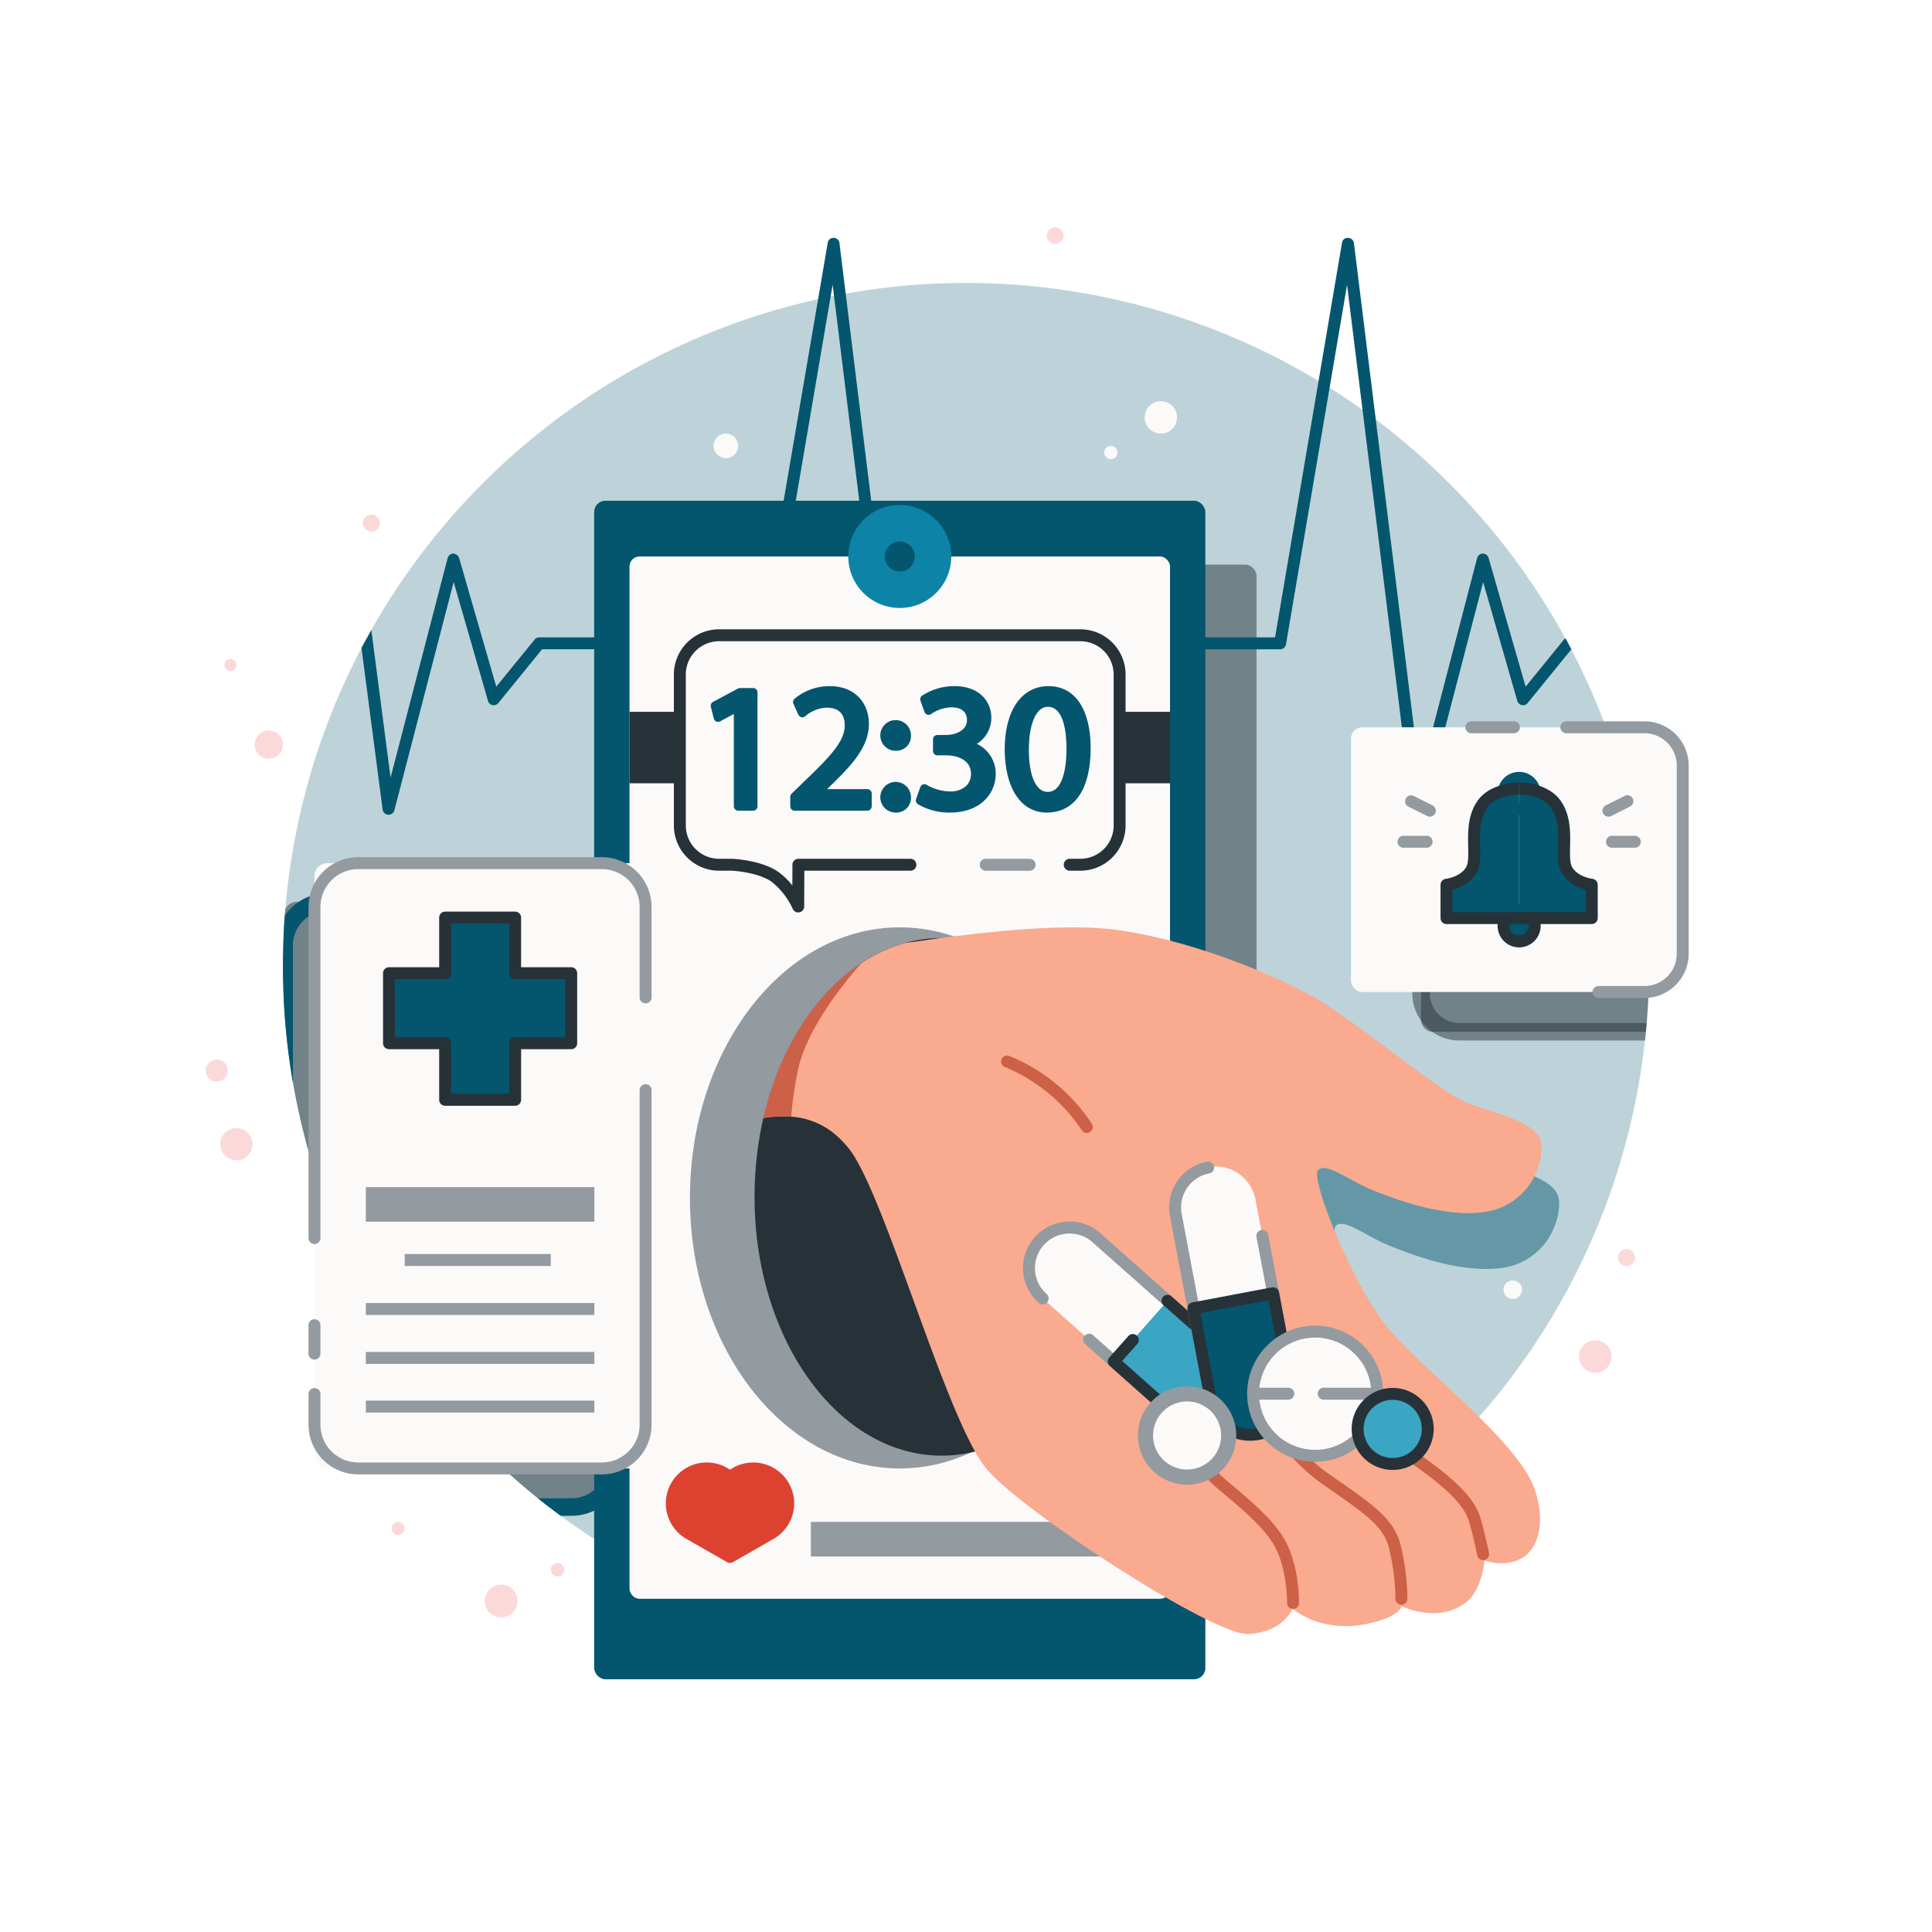 <svg xmlns="http://www.w3.org/2000/svg" xmlns:xlink="http://www.w3.org/1999/xlink" width="414.699" height="414.699" viewBox="0 0 414.699 414.699"><defs><clipPath id="a"><circle cx="146.618" cy="146.618" r="146.618" transform="translate(0 207.35) rotate(-45)" fill="#fcd9d9"/></clipPath></defs><g transform="translate(-28.363 -27.116)"><g transform="translate(28.363 27.116)"><circle cx="146.618" cy="146.618" r="146.618" transform="translate(0 207.35) rotate(-45)" fill="rgba(3,86,110,0.26)"/><g clip-path="url(#a)"><rect width="131.192" height="252.977" rx="2.411" transform="translate(138.521 121.191)" fill="rgba(38,50,56,0.5)"/><g transform="translate(303.15 162.758)"><rect width="71.213" height="56.823" rx="2.411" transform="translate(1.879 1.88)" fill="rgba(38,50,56,0.5)"/><path d="M386.4,245.1H331.647A10.117,10.117,0,0,1,321.541,235V194.629a10.118,10.118,0,0,1,10.106-10.109H386.4a10.119,10.119,0,0,1,10.108,10.109V235A10.118,10.118,0,0,1,386.4,245.1ZM331.647,188.28a6.357,6.357,0,0,0-6.348,6.35V235a6.357,6.357,0,0,0,6.348,6.35H386.4a6.358,6.358,0,0,0,6.35-6.35V194.629a6.358,6.358,0,0,0-6.35-6.35Z" transform="translate(-321.541 -184.521)" fill="rgba(38,50,56,0.5)"/></g><g transform="translate(59.109 191.683)"><rect width="71.072" height="129.922" rx="2.752" transform="translate(1.879 1.88)" fill="rgba(38,50,56,0.5)"/><path d="M149.089,346.176H96.8a11.281,11.281,0,0,1-11.268-11.269V223.764A11.282,11.282,0,0,1,96.8,212.494h52.293a11.282,11.282,0,0,1,11.269,11.27V334.908A11.282,11.282,0,0,1,149.089,346.176ZM96.8,216.253a7.518,7.518,0,0,0-7.509,7.511V334.908a7.519,7.519,0,0,0,7.509,7.51h52.293a7.519,7.519,0,0,0,7.509-7.51V223.764a7.518,7.518,0,0,0-7.509-7.511Z" transform="translate(-85.528 -212.494)" fill="#03566e"/></g><path d="M355.91,351.531c2.406,6.58,1.279,12.785-2.557,15.041-3.835,2.218-8.121.526-8.121.526s-.376,6.241-3.948,9.024c-5.979,4.662-13.874.79-13.874.79s-.151,2.256-7.145,3.76c-10.3,2.218-16.206-3.233-16.206-3.233s-1.917,5.114-9.587,5.451a10.623,10.623,0,0,1-3.534-.789c-4.588-1.654-11.92-5.641-19.7-10.416-.037,0-.075-.037-.113-.075-6.618-4.061-13.575-8.723-19.439-12.972-6.28-4.587-11.318-8.724-13.386-11.28-8.723-10.716-21.883-59.409-29.591-68.809a21.273,21.273,0,0,0-1.73-1.88,16.351,16.351,0,0,0-10.528-4.812,23.886,23.886,0,0,0-5.979.3c3.423-14.777,11.168-26.847,21.169-33.352a33.168,33.168,0,0,1,9.175-4.21c.037-.038.075-.038.15-.038,1.73-.225,4.4-.6,7.559-1.053a.051.051,0,0,0,.074,0c10.679-1.391,27.449-3.271,38.354-1.654,15.04,2.219,31.02,8.611,40.646,13.762,9.588,5.114,27.523,20.793,34.216,23.35,6.73,2.557,15.379,4.174,15.679,8.949a12.2,12.2,0,0,1-.864,5.189,13.974,13.974,0,0,1-11.28,9.212c-8.949,1.279-19.515-2.857-24.327-4.775-4.776-1.955-9.927-6.091-11.506-4.173-1.616,1.917,7.52,24.854,15.191,34.066C331.771,325.888,352.226,341.417,355.91,351.531Z" transform="translate(-22.85 -20.174)" fill="rgba(3,86,110,0.47)"/></g></g><path d="M363.1,164.809l-9.384,11.533a1.216,1.216,0,0,1-1.228.444,1.312,1.312,0,0,1-.99-.887l-7.336-25.524-12.762,49a1.28,1.28,0,0,1-1.228.955H330.1a1.277,1.277,0,0,1-1.194-1.126L314.954,86.6l-13.069,76.912-.034.239c0,.034,0,.034-.034.068a.606.606,0,0,1-.137.341.681.681,0,0,1-.273.341,1.162,1.162,0,0,1-.819.307H252.612l-9.384,11.533a1.193,1.193,0,0,1-1.228.444,1.312,1.312,0,0,1-.99-.887l-7.336-25.524-12.762,49a1.28,1.28,0,0,1-1.228.955h-.068a1.277,1.277,0,0,1-1.194-1.126L204.534,86.566,191.4,163.512l-.034.239a.454.454,0,0,1-.1.273c0,.068-.068.136-.1.2,0,.068-.068.1-.136.171a1.175,1.175,0,0,1-.853.375H189.9l-47.737.034-9.384,11.533a1.272,1.272,0,0,1-1.263.444,1.215,1.215,0,0,1-.955-.887l-7.37-25.524-12.728,49a1.352,1.352,0,0,1-1.263.955h-.068a1.306,1.306,0,0,1-1.194-1.126l-4.538-34.7,2.116-3.822,4.129,31.666,12.25-47.123a1.28,1.28,0,0,1,1.228-.955,1.408,1.408,0,0,1,1.228.921l7.985,27.639,8.223-10.1a1.261,1.261,0,0,1,.99-.478l47.464-.034,14.468-84.658a1.21,1.21,0,0,1,1.3-1.058A1.252,1.252,0,0,1,206,77.626l14.127,114.617,12.25-47.021a1.28,1.28,0,0,1,1.228-.955,1.369,1.369,0,0,1,1.228.921l7.951,27.639,8.223-10.1a1.329,1.329,0,0,1,1.024-.478H299.5l14.366-84.692a1.21,1.21,0,0,1,1.3-1.058,1.285,1.285,0,0,1,1.263,1.126l14.195,114.617,12.25-47.021a1.271,1.271,0,0,1,1.194-.955,1.309,1.309,0,0,1,1.262.921l7.951,27.639,8.223-10.1a1.336,1.336,0,0,1,.341-.273Z" transform="translate(2.552 1.679)" fill="#03566e"/><g transform="translate(155.898 130.936)"><rect width="131.192" height="252.977" rx="2.411" transform="translate(0 3.656)" fill="#03566e"/><rect width="116.022" height="223.725" rx="2.132" transform="translate(7.585 15.628)" fill="#fcf9f9"/><circle cx="11.05" cy="11.05" r="11.05" transform="translate(49.968 15.628) rotate(-45)" fill="#0d84a7"/><path d="M218.471,142.741a3.224,3.224,0,1,1-3.224-3.224A3.224,3.224,0,0,1,218.471,142.741Z" transform="translate(-149.651 -127.113)" fill="#03566e"/><rect width="116.022" height="15.334" transform="translate(7.585 48.974)" fill="#263238"/></g><g transform="translate(171.279 341.039)"><rect width="62.915" height="7.428" transform="translate(31.135 12.75)" fill="#939aa0"/><path d="M192.185,342.446a7.431,7.431,0,0,1-2.955,3.4l-.522.3-8.389,4.8-8.4-4.8-.533-.3a7.5,7.5,0,0,1,.944-13.278,7.486,7.486,0,0,1,7.977,1.277,7.509,7.509,0,0,1,11.878,8.6Z" transform="translate(-166.536 -330.671)" fill="#dd4231"/><path d="M180.35,352.272a1.3,1.3,0,0,1-.485-.1,1.347,1.347,0,0,1-.213-.114L170.8,347a8.786,8.786,0,1,1,9.551-14.741,8.824,8.824,0,0,1,8.484-.827,8.781,8.781,0,0,1,1.1,15.546l-8.918,5.1A1.3,1.3,0,0,1,180.35,352.272Zm-4.99-19A6.221,6.221,0,0,0,172.1,344.8l8.258,4.72,8.28-4.739a6.222,6.222,0,0,0-.815-10.995,6.247,6.247,0,0,0-6.62,1.06,1.279,1.279,0,0,1-1.7,0A6.215,6.215,0,0,0,175.36,333.273Zm16.868,9.215h0Z" transform="translate(-166.578 -330.713)" fill="#dd4231"/></g><g transform="translate(173.008 162.193)"><path d="M255.46,158.988H177.916a8.429,8.429,0,0,0-8.428,8.429v32.4a8.429,8.429,0,0,0,8.428,8.429h2.853s5.925.284,9.19,2.634A17,17,0,0,1,194.9,217.2l.038-8.956H255.46a8.43,8.43,0,0,0,8.429-8.429v-32.4A8.43,8.43,0,0,0,255.46,158.988Z" transform="translate(-168.208 -157.708)" fill="#fcf9f9"/><g transform="translate(0 0)"><path d="M194.94,218.526a1.281,1.281,0,0,1-1.176-.777,15.838,15.838,0,0,0-4.509-5.786c-2.926-2.1-8.451-2.391-8.506-2.395l-2.791,0a9.719,9.719,0,0,1-9.708-9.708v-32.4a9.72,9.72,0,0,1,9.708-9.709H255.5a9.72,9.72,0,0,1,9.708,9.709v32.4a9.719,9.719,0,0,1-9.708,9.708h-2.244a1.28,1.28,0,1,1,0-2.559H255.5a7.157,7.157,0,0,0,7.149-7.149v-32.4a7.157,7.157,0,0,0-7.149-7.15H177.958a7.158,7.158,0,0,0-7.149,7.15v32.4a7.158,7.158,0,0,0,7.149,7.149h2.853c.318.013,6.4.333,9.939,2.876a14.865,14.865,0,0,1,2.93,2.861l.02-4.462a1.28,1.28,0,0,1,1.28-1.275h24.007a1.28,1.28,0,1,1,0,2.559H196.254l-.034,7.681A1.281,1.281,0,0,1,195.2,218.5,1.213,1.213,0,0,1,194.94,218.526Z" transform="translate(-168.25 -157.75)" fill="#263238"/></g><g transform="translate(65.702 49.261)"><path d="M242.418,207.95h-9.346a1.28,1.28,0,1,1,0-2.559h9.346a1.28,1.28,0,1,1,0,2.559Z" transform="translate(-231.791 -205.391)" fill="#939aa0"/></g><g transform="translate(7.912 12.199)"><g transform="translate(0 0.414)"><path d="M181.774,173.94H181.7l-4.249,2.293-.64-2.52,5.339-2.857h2.821v24.436h-3.2Z" transform="translate(-175.871 -169.917)" fill="#03566e"/><path d="M185,196.264h-3.2a.94.94,0,0,1-.94-.94V175.506l-2.937,1.587a.958.958,0,0,1-.825.033.945.945,0,0,1-.533-.63l-.64-2.52a.936.936,0,0,1,.468-1.059l5.338-2.858a.935.935,0,0,1,.444-.112H185a.938.938,0,0,1,.939.94v24.436A.938.938,0,0,1,185,196.264Zm-2.256-1.88h1.316V171.828h-1.646l-4.48,2.4.161.638,3.188-1.721a1.03,1.03,0,0,1,1.461.827Z" transform="translate(-175.902 -169.948)" fill="#03566e"/></g><g transform="translate(17.072)"><path d="M193.321,195.306v-2.03l2.594-2.519c6.239-5.94,9.06-9.1,9.1-12.781,0-2.481-1.2-4.775-4.848-4.775a8.324,8.324,0,0,0-5.188,2.068l-1.054-2.331a10.731,10.731,0,0,1,6.919-2.482c5.263,0,7.481,3.61,7.481,7.107,0,4.509-3.271,8.157-8.421,13.118l-1.954,1.8v.076h10.976v2.744Z" transform="translate(-192.381 -169.517)" fill="#03566e"/><path d="M208.953,196.277h-15.6a.939.939,0,0,1-.94-.94v-2.03a.938.938,0,0,1,.285-.674l2.593-2.52c6.19-5.892,8.779-8.875,8.813-12.116,0-2.534-1.315-3.826-3.91-3.826a7.5,7.5,0,0,0-4.587,1.85.963.963,0,0,1-.811.194.939.939,0,0,1-.646-.529l-1.054-2.331a.939.939,0,0,1,.25-1.105,11.668,11.668,0,0,1,7.525-2.7c5.816,0,8.42,4.041,8.42,8.047,0,5.018-3.609,8.883-8.708,13.795l-.283.264h8.654a.939.939,0,0,1,.94.94v2.744A.939.939,0,0,1,208.953,196.277Zm-14.661-1.88h13.721v-.864H197.977a.939.939,0,0,1-.94-.94,1.118,1.118,0,0,1,.3-.766l1.954-1.805c5.5-5.294,8.119-8.51,8.119-12.427,0-2.845-1.713-6.167-6.541-6.167a9.836,9.836,0,0,0-5.756,1.828l.266.591a8.709,8.709,0,0,1,4.813-1.555c3.624,0,5.788,2.136,5.788,5.715-.039,4.117-3.037,7.416-9.388,13.463l-2.3,2.236Zm3.685-1.88h0Z" transform="translate(-192.412 -169.548)" fill="#03566e"/></g><g transform="translate(36.624 7.293)"><path d="M212.23,179.88a2.24,2.24,0,1,1,4.473,0,2.238,2.238,0,1,1-4.473,0Zm0,13.268a2.24,2.24,0,1,1,4.473,0,2.239,2.239,0,1,1-4.473,0Z" transform="translate(-211.29 -176.57)" fill="#03566e"/><path d="M214.479,196.45a3.291,3.291,0,1,1,3.2-3.3A3.145,3.145,0,0,1,214.479,196.45Zm.037-4.7a1.289,1.289,0,0,0-1.316,1.428,1.3,1.3,0,1,0,2.594,0A1.318,1.318,0,0,0,214.516,191.751Zm-.037-8.57a3.292,3.292,0,1,1,3.2-3.3A3.145,3.145,0,0,1,214.479,183.181Zm.037-4.7a1.29,1.29,0,0,0-1.316,1.43,1.3,1.3,0,1,0,2.594,0A1.319,1.319,0,0,0,214.516,178.481Z" transform="translate(-211.321 -176.601)" fill="#03566e"/></g><g transform="translate(44.031)"><path d="M220.295,191.509a11.071,11.071,0,0,0,5.413,1.541c4.25,0,5.564-2.706,5.527-4.737-.038-3.421-3.121-4.887-6.316-4.887h-1.842v-2.481h1.842c2.406,0,5.451-1.24,5.451-4.136,0-1.954-1.241-3.683-4.285-3.683a8.973,8.973,0,0,0-4.887,1.616l-.865-2.406a11.615,11.615,0,0,1,6.39-1.88c4.812,0,6.993,2.858,6.993,5.827,0,2.519-1.5,4.662-4.512,5.751v.078a6.363,6.363,0,0,1,5.451,6.277c0,3.909-3.045,7.33-8.908,7.33a12.412,12.412,0,0,1-6.353-1.655Z" transform="translate(-218.454 -169.517)" fill="#03566e"/><path d="M225.778,196.69a13.326,13.326,0,0,1-6.87-1.807.944.944,0,0,1-.37-1.1l.9-2.555a.942.942,0,0,1,.582-.577.955.955,0,0,1,.811.1,10.074,10.074,0,0,0,4.906,1.393,4.863,4.863,0,0,0,3.6-1.224,3.606,3.606,0,0,0,.983-2.556c-.034-2.924-2.8-3.963-5.377-3.963h-1.842a.939.939,0,0,1-.94-.94v-2.481a.939.939,0,0,1,.94-.94h1.842c1.813,0,4.511-.851,4.511-3.2,0-1.769-1.188-2.743-3.345-2.743a8.039,8.039,0,0,0-4.341,1.44.939.939,0,0,1-1.431-.446l-.864-2.406a.942.942,0,0,1,.328-1.076,12.594,12.594,0,0,1,6.946-2.062c5.48,0,7.932,3.4,7.932,6.767a6.575,6.575,0,0,1-3.105,5.63,7.041,7.041,0,0,1,4.045,6.476C235.626,192.4,232.543,196.69,225.778,196.69Zm-5.205-3.022a12.255,12.255,0,0,0,5.205,1.144c5.5,0,7.969-3.21,7.969-6.39a5.476,5.476,0,0,0-4.7-5.356.94.94,0,0,1-.754-.921,1.042,1.042,0,0,1,.619-.96c2.51-.91,3.892-2.64,3.892-4.869,0-2.254-1.586-4.887-6.053-4.887a11.28,11.28,0,0,0-5.252,1.327l.221.616a9.711,9.711,0,0,1,4.392-1.153c3.857,0,5.225,2.491,5.225,4.623,0,3.333-3.216,5.076-6.391,5.076h-.9v.6h.9c4.369,0,7.215,2.283,7.256,5.816a5.449,5.449,0,0,1-1.521,3.9,6.631,6.631,0,0,1-4.946,1.787,12.023,12.023,0,0,1-4.891-1.134Z" transform="translate(-218.484 -169.548)" fill="#03566e"/></g><g transform="translate(63.093)"><path d="M254.407,182.825c0,8.309-3.082,12.9-8.5,12.9-4.773,0-8.007-4.474-8.082-12.556,0-8.195,3.533-12.707,8.5-12.707C251.475,170.457,254.407,175.045,254.407,182.825Zm-13.269.376c0,6.353,1.954,9.963,4.961,9.963,3.384,0,5-3.948,5-10.189,0-6.015-1.541-9.962-4.962-9.962C243.242,173.013,241.138,176.547,241.138,183.2Z" transform="translate(-236.889 -169.517)" fill="#03566e"/><path d="M245.942,196.69c-5.488,0-8.945-5.168-9.022-13.488,0-8.425,3.616-13.654,9.435-13.654,5.65,0,9.022,4.976,9.022,13.308C255.377,191.648,251.939,196.69,245.942,196.69Zm.414-25.262c-4.66,0-7.556,4.508-7.556,11.767.068,7.27,2.737,11.616,7.142,11.616,6.575,0,7.557-7.49,7.557-11.955C253.5,175.593,250.894,171.428,246.355,171.428Zm-.225,22.706c-3.695,0-5.9-4.075-5.9-10.9,0-8.2,3.068-11.128,5.939-11.128,2.2,0,5.9,1.417,5.9,10.9C252.07,192.688,248.348,194.134,246.13,194.134Zm.038-20.15c-2.465,0-4.06,3.63-4.06,9.248,0,5.565,1.541,9.023,4.021,9.023,3.665,0,4.061-6.468,4.061-9.249C250.191,179.637,249.667,173.984,246.168,173.984Z" transform="translate(-236.92 -169.548)" fill="#03566e"/></g></g></g><g transform="translate(318.343 181.947)"><rect width="71.213" height="56.823" rx="2.411" transform="translate(0 1.28)" fill="#fcf9f9"/><g transform="translate(31.472 39.275)"><path d="M347.168,219.419a3.345,3.345,0,1,1-3.345-3.345A3.345,3.345,0,0,1,347.168,219.419Z" transform="translate(-339.199 -214.795)" fill="#03566e"/><path d="M343.864,224.085a4.624,4.624,0,1,1,4.626-4.623A4.629,4.629,0,0,1,343.864,224.085Zm0-6.689a2.065,2.065,0,1,0,2.067,2.066A2.067,2.067,0,0,0,343.864,217.4Z" transform="translate(-339.241 -214.837)" fill="#263238"/></g><g transform="translate(31.472 10.858)"><circle cx="3.345" cy="3.345" r="3.345" transform="translate(1.279 1.279)" fill="#bce4ed"/><path d="M343.864,196.6a4.625,4.625,0,1,1,4.626-4.625A4.629,4.629,0,0,1,343.864,196.6Zm0-6.69a2.065,2.065,0,1,0,2.067,2.065A2.067,2.067,0,0,0,343.864,189.914Z" transform="translate(-339.241 -187.355)" fill="#03566e"/></g><g transform="translate(19.228 13.132)"><path d="M344.226,190.792s-5.336-.075-7.794,3.278c-3.31,4.516-.923,11.129-2.358,14.025s-5.437,3.37-5.437,3.37v7.15h15.589Z" transform="translate(-327.358 -189.512)" fill="#03566e"/><path d="M344.267,219.937H328.679a1.28,1.28,0,0,1-1.279-1.28v-7.151a1.281,1.281,0,0,1,1.126-1.27c.033-.005,3.34-.439,4.443-2.668.433-.873.4-2.524.363-4.271-.061-3.063-.138-6.876,2.108-9.942,2.816-3.838,8.612-3.807,8.845-3.8l-.033,2.559c-.134-.02-4.723,0-6.748,2.755-1.733,2.367-1.67,5.559-1.613,8.377.043,2.159.082,4.025-.63,5.46a8.045,8.045,0,0,1-5.3,3.844v4.829h14.308Z" transform="translate(-327.4 -189.554)" fill="#263238"/></g><g transform="translate(36.077 13.132)"><path d="M343.713,190.792s5.335-.075,7.794,3.278c3.31,4.516.922,11.129,2.358,14.025s5.436,3.37,5.436,3.37v7.15H343.713Z" transform="translate(-343.694 -189.512)" fill="#03566e"/><path d="M359.3,219.937H343.713v-2.559h14.31v-4.829a8.047,8.047,0,0,1-5.3-3.844c-.711-1.434-.673-3.3-.63-5.458.056-2.818.121-6.012-1.613-8.379-2.021-2.758-6.573-2.768-6.748-2.755l-.033-2.559c.267-.01,6.031-.038,8.844,3.8,2.247,3.066,2.17,6.879,2.109,9.944-.035,1.745-.068,3.4.363,4.269,1.1,2.228,4.41,2.663,4.443,2.668a1.282,1.282,0,0,1,1.127,1.27v7.151A1.281,1.281,0,0,1,359.3,219.937Z" transform="translate(-343.695 -189.554)" fill="#263238"/></g><g transform="translate(9.954 24.574)"><path d="M324.676,203.179H319.71a1.28,1.28,0,0,1,0-2.559h4.966a1.28,1.28,0,1,1,0,2.559Z" transform="translate(-318.431 -200.62)" fill="#939aa0"/></g><g transform="translate(11.613 15.885)"><path d="M325.346,196.79a1.267,1.267,0,0,1-.57-.135l-4.033-2.015a1.28,1.28,0,0,1,1.144-2.29l4.032,2.017a1.279,1.279,0,0,1-.573,2.424Z" transform="translate(-320.035 -192.216)" fill="#939aa0"/></g><g transform="translate(54.711 24.574)"><path d="M367.962,203.179H363a1.28,1.28,0,0,1,0-2.559h4.967a1.28,1.28,0,0,1,0,2.559Z" transform="translate(-361.716 -200.62)" fill="#939aa0"/></g><g transform="translate(53.987 15.883)"><path d="M362.3,196.791a1.279,1.279,0,0,1-.575-2.424l4.03-2.017a1.281,1.281,0,1,1,1.147,2.29l-4.031,2.015A1.278,1.278,0,0,1,362.3,196.791Z" transform="translate(-361.016 -192.215)" fill="#939aa0"/></g><g transform="translate(44.921)"><path d="M370.312,236.235h-9.819a1.28,1.28,0,1,1,0-2.559h9.819a6.957,6.957,0,0,0,6.95-6.948V186.361a6.957,6.957,0,0,0-6.95-6.948H353.527a1.28,1.28,0,0,1,0-2.559h16.785a9.519,9.519,0,0,1,9.509,9.507v40.368A9.519,9.519,0,0,1,370.312,236.235Z" transform="translate(-352.248 -176.854)" fill="#939aa0"/></g><g transform="translate(24.519)"><path d="M343.017,179.413H333.8a1.28,1.28,0,0,1,0-2.559h9.221a1.28,1.28,0,0,1,0,2.559Z" transform="translate(-332.517 -176.854)" fill="#939aa0"/></g></g><g transform="translate(94.586 211.111)"><rect width="71.071" height="129.922" rx="2.752" transform="translate(1.28 1.279)" fill="#fcf9f9"/><g transform="translate(15.995 11.681)"><path d="M148.228,229.529v15.037H136.19v12.141H121.165V244.566h-12.05V229.529h12.05V217.594H136.19v11.935Z" transform="translate(-107.835 -216.314)" fill="#03566e"/><path d="M136.232,258.03H121.207a1.28,1.28,0,0,1-1.279-1.28V245.888H109.156a1.28,1.28,0,0,1-1.279-1.28V229.571a1.28,1.28,0,0,1,1.279-1.28h10.772V217.635a1.279,1.279,0,0,1,1.279-1.279h15.024a1.279,1.279,0,0,1,1.279,1.279v10.655h10.758a1.28,1.28,0,0,1,1.28,1.28v15.038a1.281,1.281,0,0,1-1.28,1.28H137.511V256.75A1.28,1.28,0,0,1,136.232,258.03Zm-13.744-2.56h12.464V244.608a1.28,1.28,0,0,1,1.28-1.279H146.99V230.85H136.232a1.28,1.28,0,0,1-1.28-1.279V218.915H122.488v10.656a1.28,1.28,0,0,1-1.28,1.279H110.436v12.479h10.771a1.28,1.28,0,0,1,1.28,1.279Z" transform="translate(-107.877 -216.356)" fill="#263238"/></g><g transform="translate(20.64 85.183)"><path d="M112.369,288.677h0Z" transform="translate(-112.369 -287.398)" fill="#fcf9f9"/><rect width="31.36" height="2.559" transform="translate(0)" fill="#939aa0"/></g><g transform="translate(12.306 106.204)"><path d="M104.31,309.007h0Z" transform="translate(-104.309 -307.728)" fill="#fcf9f9"/><rect width="49.049" height="2.559" fill="#939aa0"/></g><g transform="translate(12.306 95.693)"><path d="M104.31,298.842h0Z" transform="translate(-104.309 -297.562)" fill="#fcf9f9"/><rect width="49.049" height="2.559" fill="#939aa0"/></g><g transform="translate(12.306 116.649)"><path d="M104.31,319.109h0Z" transform="translate(-104.309 -317.829)" fill="#fcf9f9"/><rect width="49.049" height="2.559" fill="#939aa0"/></g><rect width="49.05" height="7.428" transform="translate(12.307 70.815)" fill="#939aa0"/><g transform="translate(0 99.142)"><path d="M93.688,309.637a1.281,1.281,0,0,1-1.28-1.28v-6.138a1.28,1.28,0,0,1,2.559,0v6.138A1.28,1.28,0,0,1,93.688,309.637Z" transform="translate(-92.408 -300.94)" fill="#939aa0"/></g><g transform="translate(0 48.69)"><path d="M155.369,335.938H103.078a10.682,10.682,0,0,1-10.67-10.668v-6.611a1.28,1.28,0,0,1,2.559,0v6.611a8.118,8.118,0,0,0,8.111,8.109h52.291a8.119,8.119,0,0,0,8.112-8.109V253.426a1.28,1.28,0,0,1,2.559,0V325.27A10.682,10.682,0,0,1,155.369,335.938Z" transform="translate(-92.408 -252.147)" fill="#939aa0"/></g><g transform="translate(0 0)"><path d="M93.688,288.082a1.28,1.28,0,0,1-1.28-1.279V215.728a10.682,10.682,0,0,1,10.67-10.669h52.291a10.682,10.682,0,0,1,10.671,10.669v19.393a1.28,1.28,0,1,1-2.559,0V215.728a8.12,8.12,0,0,0-8.112-8.11H103.078a8.119,8.119,0,0,0-8.111,8.11V286.8A1.279,1.279,0,0,1,93.688,288.082Z" transform="translate(-92.408 -205.059)" fill="#939aa0"/></g></g><g transform="translate(176.457 226.169)"><ellipse cx="45.036" cy="58.072" rx="45.036" ry="58.072" transform="translate(0 0)" fill="#939aa0"/><path d="M265.432,277.407c0,28.012-15,51.174-34.555,54.972a28.487,28.487,0,0,1-5.678.565c-22.185,0-40.2-24.855-40.2-55.537a76.981,76.981,0,0,1,1.88-16.921c4.4-19.025,15.981-33.576,30.344-37.563.037-.037.074-.037.15-.037a29.77,29.77,0,0,1,7.558-1.053.053.053,0,0,0,.075,0h.188C247.422,221.834,265.432,246.688,265.432,277.407Z" transform="translate(-171.129 -219.546)" fill="#263238"/><path d="M352.266,339.937c2.406,6.579,1.278,12.783-2.557,15.04-3.835,2.218-8.121.526-8.121.526s-.376,6.242-3.948,9.024c-5.979,4.663-13.875.79-13.875.79s-.15,2.256-7.144,3.761c-10.3,2.218-16.206-3.234-16.206-3.234s-1.917,5.114-9.587,5.452a10.662,10.662,0,0,1-3.535-.79c-4.587-1.654-11.919-5.64-19.7-10.415-.038,0-.076-.038-.113-.075-6.619-4.062-13.575-8.724-19.439-12.973-6.28-4.587-11.318-8.723-13.386-11.28-8.724-10.716-21.884-59.409-29.591-68.809a21.732,21.732,0,0,0-1.73-1.88,16.351,16.351,0,0,0-10.528-4.812,23.935,23.935,0,0,0-5.979.3c3.422-14.777,11.167-26.846,21.169-33.351A33.188,33.188,0,0,1,217.167,223c.037-.037.074-.037.15-.037,1.73-.225,4.4-.6,7.558-1.053a.053.053,0,0,0,.075,0c10.678-1.392,27.449-3.272,38.353-1.654,15.041,2.218,31.02,8.61,40.646,13.762,9.588,5.113,27.524,20.793,34.216,23.35,6.731,2.556,15.379,4.173,15.68,8.948a12.223,12.223,0,0,1-.864,5.19,13.979,13.979,0,0,1-11.28,9.212c-8.949,1.278-19.515-2.858-24.328-4.776-4.775-1.955-9.927-6.091-11.505-4.173-1.617,1.918,7.52,24.854,15.191,34.067C328.126,314.294,348.581,329.823,352.266,339.937Z" transform="translate(-171.068 -219.621)" fill="#f9aa8f"/><g transform="translate(133.354 92.304)"><path d="M337.444,352.406a1.28,1.28,0,0,1-1.254-1.037c-.007-.033-.651-3.352-1.744-7.206-1.395-4.92-8.621-9.935-14.425-13.966-1.97-1.367-3.812-2.648-5.3-3.823-6.147-4.854-13.6-15.02-13.919-15.45a1.279,1.279,0,1,1,2.065-1.51c.076.1,7.568,10.315,13.439,14.951,1.454,1.146,3.253,2.4,5.175,3.731,6.462,4.484,13.784,9.569,15.428,15.372,1.123,3.963,1.768,7.277,1.8,7.416a1.28,1.28,0,0,1-1.013,1.5A1.238,1.238,0,0,1,337.444,352.406Z" transform="translate(-300.553 -308.889)" fill="#cc6148"/></g><g transform="translate(118.154 96.943)"><path d="M320.4,361.832h0a1.28,1.28,0,0,1-1.276-1.283,47.759,47.759,0,0,0-1.455-11.206c-1.241-4.368-5.108-7.066-12.131-11.967l-2.5-1.755c-8.77-6.174-16.67-19.752-17-20.327a1.28,1.28,0,0,1,2.216-1.28c.079.135,7.954,13.667,16.26,19.514l2.5,1.749c7.258,5.065,11.638,8.122,13.129,13.366a49.513,49.513,0,0,1,1.551,11.913A1.28,1.28,0,0,1,320.4,361.832Z" transform="translate(-285.853 -313.375)" fill="#cc6148"/></g><g transform="translate(100.552 101.593)"><path d="M297.73,362.584h-.023a1.28,1.28,0,0,1-1.256-1.3c0-.068.091-6.818-2.5-11.856-1.975-3.836-6.468-7.663-10.432-11.039a59.106,59.106,0,0,1-5.566-5.114c-3.729-4.214-8.746-13.117-8.959-13.494a1.28,1.28,0,1,1,2.232-1.253c.05.09,5.095,9.041,8.642,13.05a58.513,58.513,0,0,0,5.308,4.864c4.146,3.529,8.844,7.53,11.05,11.816,2.892,5.622,2.788,12.773,2.783,13.075A1.279,1.279,0,0,1,297.73,362.584Z" transform="translate(-268.831 -317.873)" fill="#cc6148"/></g><g transform="translate(66.764 27.502)"><path d="M254.583,262.858a1.274,1.274,0,0,1-1.067-.572,36.615,36.615,0,0,0-16.5-13.579,1.28,1.28,0,0,1,.834-2.42,38.531,38.531,0,0,1,17.8,14.583,1.279,1.279,0,0,1-1.065,1.987Z" transform="translate(-236.154 -246.218)" fill="#cc6148"/></g><path d="M207.992,226.961s-11.13,11.919-13.612,22.486a77.626,77.626,0,0,0-1.579,10.566,23.935,23.935,0,0,0-5.979.3C190.245,245.535,197.99,233.466,207.992,226.961Z" transform="translate(-171.068 -219.371)" fill="#cc6148"/></g><g transform="translate(247.959 289.32)"><path d="M244.9,297.159a8.706,8.706,0,1,1,11.552-13.027l30.517,27.06a8.706,8.706,0,0,1-11.553,13.028L254.867,306Z" transform="translate(-240.694 -280.653)" fill="#fcf9f9"/><path d="M281.228,327.728a9.95,9.95,0,0,1-6.62-2.51L254.059,307a1.281,1.281,0,0,1,1.7-1.916l20.548,18.22a7.458,7.458,0,0,0,5.371,1.858,7.427,7.427,0,0,0,4.481-12.97l-30.517-27.059a7.424,7.424,0,1,0-9.851,11.11,1.281,1.281,0,0,1-1.7,1.917,9.985,9.985,0,0,1,6.026-17.44,9.775,9.775,0,0,1,7.225,2.5l30.517,27.059a9.982,9.982,0,0,1-6.631,17.453Z" transform="translate(-240.736 -280.695)" fill="#939aa0"/><g transform="translate(18.183 15.729)"><path d="M271.111,297.144l15.912,14.111c3.237,2.87,3.269,8.111.084,11.7s-8.4,4.2-11.635,1.325L259.559,310.17l4.056-4.557Z" transform="translate(-258.279 -295.864)" fill="#3ba5c4"/><path d="M280.415,327.414a8.593,8.593,0,0,1-5.75-2.133l-15.913-14.11a1.282,1.282,0,0,1-.106-1.81L262.7,304.8a1.281,1.281,0,1,1,1.913,1.7l-3.2,3.6,14.956,13.259c2.7,2.4,7.106,1.859,9.82-1.208a7.889,7.889,0,0,0,2.052-5.272,6.134,6.134,0,0,0-2.019-4.629L270.3,298.145a1.28,1.28,0,0,1,1.7-1.916l15.913,14.111a8.664,8.664,0,0,1,2.881,6.529,10.638,10.638,0,0,1-10.382,10.546Z" transform="translate(-258.321 -295.906)" fill="#263238"/></g></g><g transform="translate(279.315 276.446)"><path d="M290.188,326.677a8.7,8.7,0,0,1-10.169-6.939l-7.568-40.078a8.706,8.706,0,1,1,17.109-3.23l7.569,40.077A8.707,8.707,0,0,1,290.188,326.677Z" transform="translate(-271.018 -268.207)" fill="#fcf9f9"/><path d="M288.594,328.148a9.995,9.995,0,0,1-9.79-8.138l-7.569-40.075a10,10,0,0,1,7.96-11.667,1.28,1.28,0,1,1,.474,2.516,7.434,7.434,0,0,0-5.918,8.676l7.569,40.075a7.425,7.425,0,1,0,14.593-2.756l-6.106-32.337a1.28,1.28,0,1,1,2.516-.477l6.107,32.338a10,10,0,0,1-7.961,11.667A10.108,10.108,0,0,1,288.594,328.148Z" transform="translate(-271.061 -268.245)" fill="#939aa0"/><g transform="translate(3.937 26.98)"><path d="M293.214,295.576l3.947,20.9c.8,4.251-2.38,8.415-7.1,9.305s-9.208-1.823-10.011-6.075l-3.946-20.9Z" transform="translate(-274.826 -294.295)" fill="#03566e"/><path d="M288.291,327.272a10.242,10.242,0,0,1-5.328-1.465,8.673,8.673,0,0,1-4.127-5.823l-3.946-20.9a1.283,1.283,0,0,1,1.021-1.5l17.108-3.23a1.274,1.274,0,0,1,1.5,1.02l3.947,20.9c.93,4.934-2.712,9.78-8.119,10.8A11.163,11.163,0,0,1,288.291,327.272Zm-10.648-27.4,3.709,19.642a6.14,6.14,0,0,0,2.939,4.11,7.868,7.868,0,0,0,5.569.945c4.029-.76,6.755-4.262,6.086-7.811l-3.709-19.642Z" transform="translate(-274.868 -294.337)" fill="#263238"/></g></g><g transform="translate(272.616 324.688)"><circle cx="8.93" cy="8.93" r="8.93" transform="translate(1.624 1.624)" fill="#fcf9f9"/><path d="M275.135,336.008a10.554,10.554,0,1,1,10.555-10.555A10.565,10.565,0,0,1,275.135,336.008Zm0-17.859a7.305,7.305,0,1,0,7.306,7.3A7.313,7.313,0,0,0,275.135,318.149Z" transform="translate(-264.582 -314.9)" fill="#939aa0"/></g><g transform="translate(296.058 311.666)"><path d="M288.49,316.87A13.328,13.328,0,1,1,301.818,330.2,13.328,13.328,0,0,1,288.49,316.87Z" transform="translate(-287.211 -302.264)" fill="#fcf9f9"/><path d="M301.86,331.52a14.607,14.607,0,1,1,14.606-14.607A14.624,14.624,0,0,1,301.86,331.52Zm0-26.655a12.048,12.048,0,1,0,12.047,12.047A12.062,12.062,0,0,0,301.86,304.865Z" transform="translate(-287.253 -302.306)" fill="#939aa0"/><g transform="translate(15.183 13.327)"><path d="M303.175,316.432h0Z" transform="translate(-301.895 -315.153)" fill="#fcf9f9"/><path d="M314.688,317.754H303.217a1.28,1.28,0,1,1,0-2.559h11.471a1.28,1.28,0,0,1,0,2.559Z" transform="translate(-301.937 -315.195)" fill="#939aa0"/></g><g transform="translate(1.275 13.327)"><path d="M289.724,316.432h0Z" transform="translate(-288.444 -315.153)" fill="#fcf9f9"/><path d="M296.012,317.754h-6.246a1.28,1.28,0,0,1,0-2.559h6.246a1.28,1.28,0,1,1,0,2.559Z" transform="translate(-288.486 -315.195)" fill="#939aa0"/></g></g><g transform="translate(318.502 325.033)"><path d="M310.195,323.991a7.52,7.52,0,1,1,7.52,7.519A7.52,7.52,0,0,1,310.195,323.991Z" transform="translate(-308.916 -315.192)" fill="#3ba5c4"/><path d="M317.756,332.833a8.8,8.8,0,1,1,8.8-8.8A8.81,8.81,0,0,1,317.756,332.833Zm0-15.04A6.24,6.24,0,1,0,324,324.032,6.246,6.246,0,0,0,317.756,317.793Z" transform="translate(-308.958 -315.234)" fill="#263238"/></g><g transform="translate(72.54 75.891)"><path d="M136.026,359.58a3.519,3.519,0,1,1-3.519-3.52A3.519,3.519,0,0,1,136.026,359.58Z" transform="translate(-69.117 -64.703)" fill="#fcd9d9"/><path d="M80.935,264.089a3.448,3.448,0,1,1-4.047-2.721A3.448,3.448,0,0,1,80.935,264.089Z" transform="translate(-70.984 -67.926)" fill="#fcd9d9"/><path d="M75.761,248.979a2.359,2.359,0,1,1-2.769-1.861A2.359,2.359,0,0,1,75.761,248.979Z" transform="translate(-71.087 -68.41)" fill="#fcd9d9"/><path d="M363.132,308.829a3.494,3.494,0,1,1-3.495-3.494A3.494,3.494,0,0,1,363.132,308.829Z" transform="translate(-61.391 -66.429)" fill="#fcd9d9"/><path d="M367.879,288.233a1.838,1.838,0,1,1-1.838-1.837A1.838,1.838,0,0,1,367.879,288.233Z" transform="translate(-61.117 -67.073)" fill="#fcd9d9"/><path d="M249.247,76.07a1.782,1.782,0,1,1-1.782-1.783A1.783,1.783,0,0,1,249.247,76.07Z" transform="translate(-65.148 -74.287)" fill="#fcd9d9"/><path d="M107.35,135.748a1.823,1.823,0,1,1-1.823-1.823A1.824,1.824,0,0,1,107.35,135.748Z" transform="translate(-69.977 -72.259)" fill="#fcd9d9"/><path d="M87.3,181.784a3.031,3.031,0,1,1-3.031-3.032A3.031,3.031,0,0,1,87.3,181.784Z" transform="translate(-70.742 -70.734)" fill="#fcd9d9"/><path d="M272.931,113.88a3.475,3.475,0,1,1-3.474-3.475A3.475,3.475,0,0,1,272.931,113.88Z" transform="translate(-64.458 -73.059)" fill="#fcf9f9"/><path d="M77.523,165.21a1.29,1.29,0,1,1-1.29-1.29A1.29,1.29,0,0,1,77.523,165.21Z" transform="translate(-70.956 -71.238)" fill="#fcd9d9"/><path d="M145.582,353.022a1.442,1.442,0,1,1-1.442-1.441A1.443,1.443,0,0,1,145.582,353.022Z" transform="translate(-68.651 -64.856)" fill="#fcd9d9"/><circle cx="1.409" cy="1.409" r="1.409" transform="translate(39.868 277.898)" fill="#fcd9d9"/><path d="M344.455,294.905a1.988,1.988,0,1,1-1.988-1.989A1.989,1.989,0,0,1,344.455,294.905Z" transform="translate(-61.924 -66.851)" fill="#fcf9f9"/><circle cx="2.64" cy="2.64" r="2.64" transform="translate(108.989 44.297)" fill="#fcf9f9"/><path d="M260.435,121.1a1.421,1.421,0,1,1-1.421-1.421A1.421,1.421,0,0,1,260.435,121.1Z" transform="translate(-64.743 -72.743)" fill="#fcf9f9"/></g></g></svg>